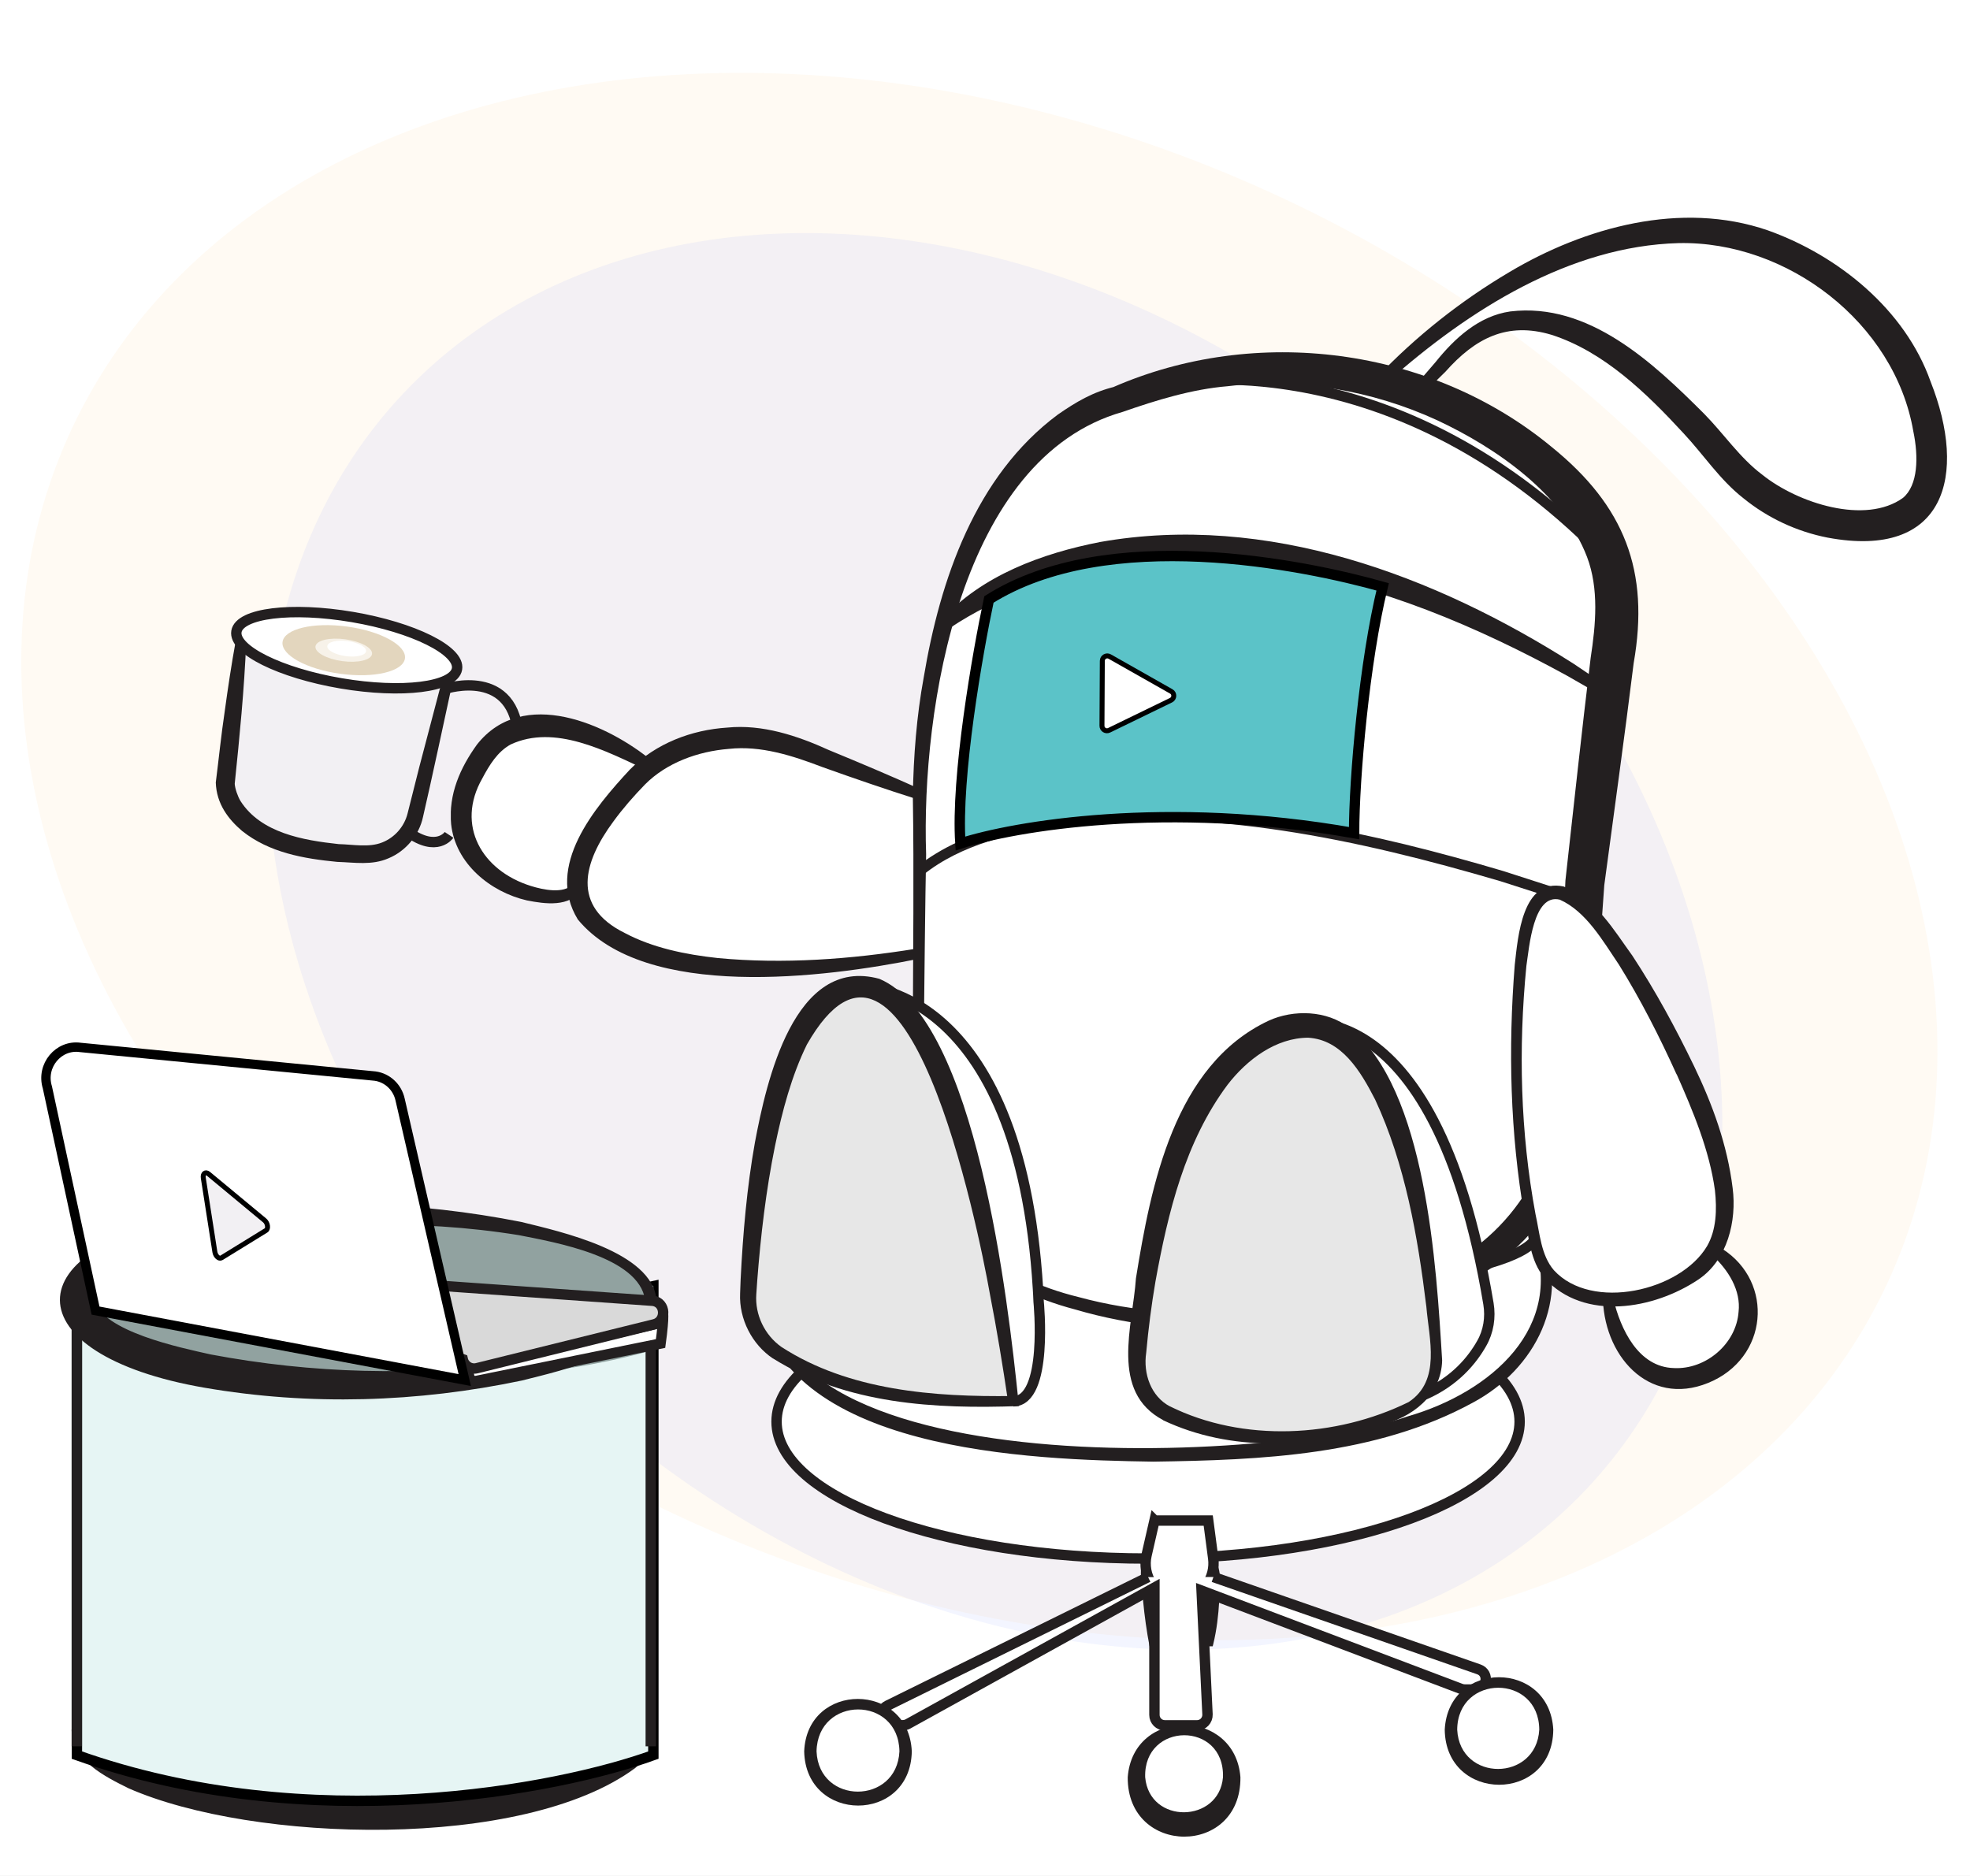 <svg width="210" height="200" viewBox="0 0 210 200" fill="none" xmlns="http://www.w3.org/2000/svg">
<rect x="0" y="0" width="210" height="200" fill="#808080" stroke="none"/>
<g clip-path="url(#clip0_731_325)">
<rect width="210" height="200" fill="white"/>
<ellipse opacity="0.1" cx="101.425" cy="84.45" rx="101.425" ry="84.45" transform="matrix(0.996 0.085 0.178 0.984 -11.653 -0.408)" fill="url(#paint0_linear_731_325)"/>
<ellipse opacity="0.05" cx="76.66" cy="76.455" rx="76.66" ry="76.455" transform="matrix(0.996 0.085 0.178 0.984 16.08 18.614)" fill="#122AF5"/>
<path d="M122.386 166.17L123.072 189.776H128.774V165.971" fill="white"/>
<path d="M122.939 166.047C123.792 168.253 123.504 170.754 123.648 172.977C123.659 173.749 123.648 174.52 123.615 175.292L123.061 175.079H128.774L128.221 175.296C128.032 174.52 127.9 173.744 127.8 172.969C127.745 170.637 126.837 168.279 128.221 165.982H129.328C130.424 167.52 129.959 169.076 129.97 170.641C129.881 172.197 129.704 173.749 129.328 175.3L129.272 175.517H122.541C122.231 173.909 122.009 172.301 121.854 170.689C121.777 169.328 121.378 167.408 121.821 166.064L122.928 166.051L122.939 166.047Z" fill="#231F20"/>
<path d="M122.386 166.159C144.259 166.159 161.991 159.625 161.991 151.566C161.991 143.506 144.259 136.973 122.386 136.973C100.512 136.973 82.78 143.506 82.78 151.566C82.78 159.625 100.512 166.159 122.386 166.159Z" fill="white" stroke="#231F20" stroke-width="1.107" stroke-miterlimit="10"/>
<path d="M82.316 131.481C82.316 131.481 70.778 154.998 122.386 155.087C175.057 155.186 163.807 131.481 163.807 131.481" fill="white"/>
<path d="M82.814 131.724C73.557 159.051 135.318 156.172 150.1 150.99C158.836 148.466 167.073 141.512 163.32 131.713L164.316 131.237C167.494 138.512 163.674 145.963 157.02 149.529C146.667 155.186 134.399 155.663 122.94 155.829C109.93 155.629 83.124 154.854 80.721 138.324C80.489 135.91 80.832 133.496 81.828 131.237L82.825 131.724H82.814Z" fill="#231F20"/>
<path d="M123.072 138.08C145.575 138.08 163.818 135.125 163.818 131.481C163.818 127.836 145.575 124.882 123.072 124.882C100.569 124.882 82.326 127.836 82.326 131.481C82.326 135.125 100.569 138.08 123.072 138.08Z" fill="white" stroke="#231F20" stroke-width="1.107" stroke-miterlimit="10"/>
<path d="M123.072 162.096L122.219 165.816C121.732 167.942 123.094 170.178 125.264 170.444C125.419 170.466 125.574 170.477 125.74 170.477C125.918 170.477 126.095 170.466 126.272 170.444C128.276 170.167 129.593 168.163 129.328 166.148L128.796 162.107H123.083L123.072 162.096Z" fill="white" stroke="#231F20" stroke-width="1.107" stroke-miterlimit="10"/>
<path d="M122.386 168.141L94.606 181.837C93.554 182.358 93.93 183.93 95.093 183.93H96.244C96.433 183.93 96.61 183.886 96.776 183.797L123.061 169.259V182.834C123.061 183.443 123.559 183.941 124.168 183.941H127.612C128.243 183.941 128.741 183.41 128.719 182.778L128.088 169.58L155.757 180.055C155.879 180.099 156.012 180.121 156.145 180.121H157.274C158.514 180.121 158.813 178.383 157.64 177.973L129.35 168.13" fill="white"/>
<path d="M122.386 168.141L94.606 181.837C93.554 182.358 93.93 183.93 95.093 183.93H96.244C96.433 183.93 96.61 183.886 96.776 183.797L123.061 169.259V182.834C123.061 183.443 123.559 183.941 124.168 183.941H127.612C128.243 183.941 128.741 183.41 128.719 182.778L128.088 169.58L155.757 180.055C155.879 180.099 156.012 180.121 156.145 180.121H157.274C158.514 180.121 158.813 178.383 157.64 177.973L129.35 168.13" stroke="#231F20" stroke-width="1.107" stroke-miterlimit="10"/>
<path d="M91.461 191.802C94.267 191.802 96.543 189.527 96.543 186.72C96.543 183.913 94.267 181.638 91.461 181.638C88.654 181.638 86.378 183.913 86.378 186.72C86.378 189.527 88.654 191.802 91.461 191.802Z" fill="white"/>
<path d="M95.879 186.72C95.79 180.741 87.154 180.774 87.043 186.72C87.287 192.444 95.602 192.433 95.879 186.72ZM97.196 186.72C97.064 194.437 85.892 194.404 85.726 186.72C86.025 179.246 96.864 179.28 97.196 186.72Z" fill="#231F20"/>
<path d="M126.216 194.559C129.023 194.559 131.298 192.284 131.298 189.477C131.298 186.67 129.023 184.395 126.216 184.395C123.409 184.395 121.134 186.67 121.134 189.477C121.134 192.284 123.409 194.559 126.216 194.559Z" fill="white"/>
<path d="M130.368 189.477C130.568 183.465 121.887 183.542 122.075 189.477C122.529 194.537 129.959 194.371 130.368 189.477ZM132.228 189.477C132.306 197.958 120.149 197.881 120.215 189.477C120.769 182.003 131.664 182.059 132.228 189.477Z" fill="#231F20"/>
<path d="M159.754 189.488C162.561 189.488 164.836 187.213 164.836 184.406C164.836 181.599 162.561 179.324 159.754 179.324C156.947 179.324 154.672 181.599 154.672 184.406C154.672 187.213 156.947 189.488 159.754 189.488Z" fill="white"/>
<path d="M164.084 184.406C164.05 178.438 155.381 178.449 155.336 184.406C155.624 190.009 163.773 189.964 164.084 184.406ZM165.578 184.406C165.501 192.256 154.107 192.212 154.008 184.406C154.384 176.943 165.191 176.954 165.578 184.406Z" fill="#231F20"/>
<path d="M8.74 184.395C9.714 188.647 18.594 189.975 22.37 190.717C35.789 192.599 49.984 192.456 63.038 188.658C65.197 187.816 68.264 186.82 68.818 184.395H69.925C70.047 186.067 68.895 187.517 67.7 188.503C55.775 197.316 26.965 196.486 13.7 190.651C11.165 189.389 7.677 187.683 7.633 184.395H8.74Z" fill="#231F20"/>
<path d="M69.648 187.117V137.119L55.255 140.222L8.198 139.533V187.117C32.999 195.943 59.499 190.795 69.648 187.117Z" fill="#E6F5F4" stroke="black" stroke-width="1.107"/>
<path d="M69.648 143.919V137.119C61.25 131.541 55.879 129.905 45.182 129.502C21.122 128.395 14.348 130.737 8.198 137.534V140.769C23.265 148.028 51.905 149.029 69.648 143.919Z" fill="#91A2A0"/>
<path d="M68.763 138.578C68.11 133.983 59.163 132.444 55.299 131.68C44.459 129.931 33.144 130.307 22.415 132.477C19.104 133.275 10.855 135.168 9.992 138.589C10.999 141.966 19.148 143.66 22.47 144.402C33.221 146.428 44.404 146.772 55.244 145.166C59.008 144.458 68.01 142.885 68.774 138.578H68.763ZM69.981 138.578C69.571 144.004 59.95 146.085 55.631 147.181C44.515 149.518 33.033 149.883 21.784 147.945C1.366 144.413 1.123 132.732 21.839 129.488C33.055 127.705 44.471 128.082 55.565 130.274C59.739 131.304 69.527 133.441 69.981 138.567V138.578Z" fill="#231F20"/>
<path d="M8.187 138.578V186.178" stroke="#231F20" stroke-width="1.107" stroke-miterlimit="10"/>
<path d="M69.372 138.578V186.178" stroke="#231F20" stroke-width="1.107" stroke-miterlimit="10"/>
<path d="M25.692 68.391L24.02 83.494C24.02 83.494 23.777 90.957 38.968 91.078C41.481 91.1 43.696 89.406 44.271 86.96L47.859 71.979" fill="#F2F0F3"/>
<path d="M26.246 68.458C26.035 73.529 25.537 78.567 25.017 83.605V83.527C25.05 84.07 25.327 84.878 25.637 85.398C27.818 88.809 32.313 89.584 36.111 89.993C37.617 90.026 39.333 90.381 40.739 89.816C42.068 89.296 43.109 88.122 43.452 86.705L44.703 81.745L47.305 71.846L48.379 72.101C47.659 75.444 45.843 83.892 45.09 87.103C44.681 89.03 43.264 90.735 41.426 91.499C39.643 92.285 37.783 91.942 35.945 91.887C32.391 91.543 28.715 90.912 25.803 88.587C24.352 87.347 23.079 85.719 23.002 83.427C23.323 80.903 23.577 78.356 23.954 75.843C24.297 73.33 24.673 70.827 25.127 68.336L26.224 68.458H26.246Z" fill="#231F20"/>
<path d="M48.717 71.316C49.05 69.363 44.055 66.885 37.563 65.781C31.07 64.677 25.538 65.365 25.205 67.319C24.873 69.272 29.867 71.75 36.36 72.854C42.853 73.958 48.385 73.27 48.717 71.316Z" fill="white" stroke="#231F20" stroke-width="1.107" stroke-miterlimit="10"/>
<path d="M47.526 73.418C47.526 73.418 54.989 71.016 55.266 78.821" stroke="#231F20" stroke-width="1.107" stroke-miterlimit="10"/>
<path d="M47.869 89.008C47.869 89.008 46.596 90.923 43.507 88.709" stroke="#231F20" stroke-width="1.107" stroke-miterlimit="10"/>
<path d="M50.727 147.237L70.417 143.234C70.816 140.36 70.744 139.056 70.417 141.026L49.833 145.834L50.109 147.202L50.727 147.237Z" fill="white" stroke="#231F20" stroke-width="1.107" stroke-miterlimit="10"/>
<path d="M69.618 138.682L29.04 135.807C28.174 135.685 27.445 136.492 27.646 137.362L49.328 144.912C49.481 145.61 50.157 146.033 50.834 145.866L69.73 141.191C71.072 140.856 70.989 138.873 69.618 138.682Z" fill="#D9D9D9" stroke="#231F20" stroke-width="1.107" stroke-miterlimit="10"/>
<ellipse cx="36.643" cy="69.317" rx="6.583" ry="2.544" transform="rotate(7.675 36.643 69.317)" fill="#E3D6BE"/>
<ellipse cx="3.042" cy="1.175" rx="3.042" ry="1.175" transform="matrix(0.991 0.134 0.134 -0.991 33.471 70.076)" fill="#F7F2E9"/>
<ellipse cx="2.086" cy="0.806" rx="2.086" ry="0.806" transform="matrix(0.991 0.134 0.134 -0.991 34.782 69.67)" fill="white"/>
<g clip-path="url(#clip1_731_325)">
<path d="M69.294 81.678C69.294 81.678 56.694 72.809 51.479 80.56C43.164 92.905 59.684 98.01 61.533 94.566" fill="white"/>
<path d="M68.973 82.121C64.511 80.028 59.13 77.194 54.446 79.364C53.029 80.139 52.166 81.567 51.413 82.985C48.545 88.011 51.391 92.839 56.594 94.455C57.89 94.865 60.093 95.319 61.034 94.289L62.009 94.81C60.769 96.769 58.078 96.371 56.163 95.994C52.287 95.098 48.545 92.086 48.091 87.867C47.792 84.679 49.065 81.844 50.848 79.375C55.731 73.175 64.777 77.172 69.604 81.202L68.962 82.11L68.973 82.121Z" fill="#231F20"/>
<path d="M98.038 84.712L85.15 79.774C79.171 77.482 71.863 78.777 67.899 82.896C62.994 88 58.521 94.832 64.102 99.106C73.934 106.624 97.783 101.686 97.783 101.686" fill="white"/>
<path d="M97.839 85.232C94.417 84.147 91.04 82.985 87.663 81.778C84.508 80.571 81.109 79.464 77.698 79.84C74.377 80.106 71.055 81.324 68.763 83.627C67.556 84.867 66.394 86.195 65.386 87.579C62.175 91.92 60.868 96.626 66.582 99.46C69.56 101.043 73.037 101.763 76.514 102.139C83.511 102.804 90.686 102.272 97.673 101.143L97.894 102.228C88.007 104.232 68.774 106.712 61.599 98.032C58.1 92.329 63.382 86.107 67.135 82.055C69.926 79.231 73.746 77.814 77.521 77.57C81.264 77.194 84.995 78.434 88.35 79.962C91.66 81.324 94.96 82.719 98.226 84.191L97.828 85.221L97.839 85.232Z" fill="#231F20"/>
<path d="M146.778 41.032C146.778 41.032 177.304 8.679 200.478 34.61C201.917 36.215 203.025 38.087 203.833 40.08C206.103 45.693 209.103 56.71 197.389 55.99C192.041 55.658 187.125 52.946 183.737 48.794C177.525 41.198 164.704 28.233 155.414 37.146L150.421 42.482L146.778 41.021V41.032Z" fill="white"/>
<path d="M146.235 41.154C146.202 40.744 146.545 40.478 146.778 40.224C150.941 35.85 155.713 32.075 160.917 28.997C168.933 24.224 179.208 21.379 188.442 24.556C195.96 27.236 203.08 33.005 205.793 40.667C209.768 50.698 207.376 59.655 194.831 57.319C191.532 56.677 188.42 55.215 185.852 53.123C183.327 51.152 181.6 48.472 179.441 46.169C175.499 41.896 170.971 37.489 165.39 35.695C160.64 34.267 157.23 36.083 154.085 39.626L150.797 42.859L150.531 43.125C149.059 42.571 147.553 41.84 146.224 41.143L146.235 41.154ZM147.32 40.91C148.516 41.242 149.557 41.53 150.62 41.973C150.62 41.973 149.989 42.128 150.011 42.106L153.034 38.596C155.049 36.083 157.64 33.68 160.994 33.204C169.365 32.196 176.23 38.685 181.666 44.121C183.759 46.247 185.464 48.816 187.856 50.609C191.642 53.654 198.861 55.968 202.858 53.078C204.464 51.728 204.53 48.716 203.955 45.97C201.962 34.411 190.524 25.675 178.943 25.918C167.317 26.228 156.554 33.06 148.007 40.633L147.586 41.021L147.376 41.22L147.276 41.32C147.276 41.32 147.342 41.242 147.353 41.176C147.376 41.087 147.353 40.988 147.32 40.921V40.91Z" fill="#231F20"/>
<path d="M168.944 94.112L172.233 67.34C172.642 64.007 172.166 60.63 170.849 57.541C166.73 47.908 144.541 32.196 119.153 42.604C119.153 42.604 102.998 45.273 98.757 75.666C98.093 80.416 97.916 85.221 98.06 90.015L97.816 120.353C98.027 127.262 102.035 133.496 108.269 136.485C116.562 140.471 130.324 143.428 151.007 137.515C160.441 134.814 167.173 126.487 167.704 116.688L168.9 94.677C168.9 94.489 168.922 94.3 168.944 94.123V94.112Z" fill="white"/>
<path d="M166.874 93.858C167.759 85.952 168.601 78.035 169.564 70.13C170.107 66.609 170.461 62.778 169.177 59.379C166.641 52.735 159.61 47.797 153.188 44.797C146.301 41.63 138.429 40.268 130.867 41.176C127.08 41.486 123.271 42.66 119.684 43.911C102.356 48.827 98.193 75.599 98.724 91.089C98.636 95.12 98.525 105.749 98.481 109.901C98.547 113.433 98.137 118.925 98.558 122.357C99.831 131.248 106.685 136.253 114.967 138.279C126.947 141.545 139.835 139.741 151.472 136.032C160.031 133.164 165.932 124.749 165.977 115.924L166.099 112.791C166.331 106.889 166.586 99.726 166.874 93.846V93.858ZM171.015 94.367C170.716 98.441 169.974 109.037 169.697 112.99L169.476 116.124C169.155 126.266 161.858 135.655 152.247 138.423C140.012 141.811 126.903 143.228 114.58 139.597C105.965 137.338 98.691 131.813 97.44 122.523C97.063 120.719 97.34 118.028 97.274 116.19L97.307 109.923C97.329 101.553 97.44 93.226 97.307 84.811C97.384 80.604 97.706 76.363 98.469 72.211C100.208 61.826 103.961 50.742 112.764 44.199C114.701 42.859 116.506 41.774 118.92 41.209L118.61 41.298C133.867 34.61 152.524 36.98 165.434 47.675C173.163 53.942 175.875 60.862 174.148 70.694C173.174 78.589 172.066 86.472 171.015 94.367Z" fill="#231F20"/>
<path d="M99.92 66.841C100.008 66.531 100.197 66.31 100.352 66.088C104.67 61.338 111.103 58.991 117.27 57.784C135.074 54.64 152.934 61.327 167.759 70.772L171.734 73.451L171.136 74.382L167.018 72.023C157.44 66.775 147.065 62.39 136.27 60.696C124.39 58.814 111.424 60.198 101.271 66.941L101.094 67.096C101.016 67.162 101.06 67.118 101.005 67.129L99.931 66.841H99.92Z" fill="#231F20"/>
<path d="M98.037 92.861C98.037 92.861 113.881 77.194 168.811 96.194Z" fill="white"/>
<path d="M97.65 92.473C103.208 88.078 110.527 87.015 117.38 86.395C131.907 85.631 146.423 88.764 160.274 92.872L168.988 95.684L168.623 96.736L159.942 93.946C144.795 89.495 128.774 86.007 112.929 87.967C107.903 88.808 102.444 90.026 98.414 93.271L97.639 92.484L97.65 92.473Z" fill="#231F20"/>
<path d="M91.649 105.173C91.649 105.173 108.667 104.775 110.649 137.438C110.671 137.869 110.705 138.312 110.716 138.766C110.716 138.766 111.779 149.351 108.014 149.396" fill="white"/>
<path d="M91.649 105.173C91.649 105.173 108.667 104.775 110.649 137.438C110.671 137.869 110.705 138.312 110.716 138.766C110.716 138.766 111.779 149.351 108.014 149.396" stroke="#231F20" stroke-width="1.107" stroke-miterlimit="10"/>
<path d="M82.858 144.225C80.821 142.808 79.647 140.449 79.769 137.98C80.201 129.2 82.227 105.483 91.649 105.173C103.231 104.797 108.014 149.396 108.014 149.396C108.014 149.396 91.705 150.392 82.858 144.225Z" fill="#E7E7E7"/>
<path d="M82.415 144.845C80.167 143.35 78.772 140.626 78.894 137.903L78.949 136.43C79.193 131.547 79.613 126.609 80.477 121.782C81.684 115.382 84.629 101.863 93.741 104.354C104.083 108.761 107.471 138.822 108.556 149.318C108.556 149.318 108.611 149.894 108.611 149.905C99.676 150.226 90.243 149.728 82.415 144.834V144.845ZM83.289 143.594C90.486 148.266 99.599 148.942 107.98 148.831C107.98 148.831 107.46 149.462 107.46 149.44C106.895 145.609 106.264 141.767 105.522 137.958C104.249 130.772 96.543 92.883 86.013 111.363C84.385 114.684 83.389 118.427 82.614 122.18C81.662 126.853 81.086 131.747 80.721 136.53L80.621 137.98C80.466 140.15 81.496 142.321 83.289 143.594Z" fill="#231F20"/>
<path d="M105.6 63.21C105.6 63.21 102.4 85.885 102.909 90.015Z" fill="white"/>
<path d="M105.6 63.21C105.6 63.21 102.4 85.885 102.909 90.015" stroke="#231F20" stroke-width="1.107" stroke-miterlimit="10"/>
<path d="M143.29 60.807C143.29 60.807 140.511 81.523 141.252 88.72Z" fill="white"/>
<path d="M143.29 60.807C143.29 60.807 140.511 81.523 141.252 88.72" stroke="#231F20" stroke-width="1.107" stroke-miterlimit="10"/>
<path d="M123.116 41.07C123.116 41.07 147.486 35.279 170.871 59.162" stroke="#231F20" stroke-width="1.107" stroke-miterlimit="10"/>
<path d="M137.178 109.281C137.178 109.281 152.812 103.966 158.669 138.999C158.913 140.449 158.669 141.966 157.95 143.217C156.964 144.967 155.104 147.292 151.771 148.72" fill="white"/>
<path d="M137.178 109.281C137.178 109.281 152.812 103.966 158.669 138.999C158.913 140.449 158.669 141.966 157.95 143.217C156.964 144.967 155.104 147.292 151.771 148.72" stroke="#231F20" stroke-width="1.107" stroke-miterlimit="10"/>
<path d="M124.345 150.658C122.253 149.65 121.024 147.181 121.201 144.612C121.876 135.323 124.755 113.212 136.946 109.624C149.136 106.037 152.436 133.474 153.133 144.391C153.31 147.148 151.661 149.684 149.07 150.669C143.611 152.762 133.746 155.209 124.334 150.669L124.345 150.658Z" fill="#E7E7E7"/>
<path d="M123.991 151.4C118.278 148.377 120.747 141.357 121.09 136.286C122.685 126.399 125.165 113.544 135.241 108.816C137.876 107.609 141.463 107.698 143.822 109.569C152.07 116.024 153.122 135.101 153.731 145.044C153.632 148.798 150.487 151.167 147.099 151.953C139.647 154.389 131.266 154.854 123.98 151.411L123.991 151.4ZM124.7 149.927C132.495 153.791 142.415 153.293 150.166 149.473C153.632 147.181 152.336 142.763 152.048 139.309C151.129 131.802 149.789 124.096 146.59 117.231C145.017 114.164 143.013 110.842 139.448 110.632C136.027 110.643 132.949 112.935 130.856 115.648C126.339 121.704 124.512 129.222 123.172 136.618C122.74 139.132 122.419 141.656 122.186 144.203C121.843 146.462 122.696 148.875 124.711 149.938L124.7 149.927Z" fill="#231F20"/>
<path d="M171.424 138.534C171.424 138.534 172.321 146.628 178.433 146.949C182.297 147.159 185.807 144.325 186.328 140.483C186.626 138.29 185.962 135.688 182.751 133.275" fill="white"/>
<path d="M171.978 138.467C172.753 141.723 174.646 145.753 178.433 145.853C181.832 146.03 185.087 143.273 185.331 139.851C185.586 137.615 184.301 135.411 182.408 133.717L183.072 132.832C188.996 136.087 188.741 144.214 182.685 147.17C176.207 150.293 171.114 144.956 170.871 138.589L171.967 138.467H171.978Z" fill="#231F20"/>
<path d="M179.651 114.109C179.651 114.109 164.083 79.906 162.046 103.269C160.894 116.467 162.345 126.742 163.818 133.197C165.002 138.357 171.325 139.508 176.351 137.814C182.718 135.666 187.745 131.492 179.651 114.12V114.109Z" fill="white"/>
<path d="M178.721 114.54C176.905 110.532 174.89 106.557 172.565 102.826C170.849 100.29 169.077 97.168 166.276 95.917C163.441 95.208 163.01 101.032 162.711 102.981C161.847 111.794 162.068 120.741 163.685 129.455C164.139 131.47 164.261 133.817 165.645 135.423C169.675 139.829 179.142 137.648 181.976 132.843C182.962 131.127 183.039 128.967 182.807 126.875C182.22 122.645 180.515 118.549 178.732 114.529L178.721 114.54ZM180.592 113.677C182.541 117.729 184.135 122.047 184.7 126.676C185.143 130.13 184.168 134.326 181.035 136.419C176.329 139.575 168.878 140.914 164.648 136.264C163.087 134.382 162.998 131.946 162.511 129.676C160.972 120.829 160.762 111.806 161.47 102.87C161.814 99.859 162.268 93.57 166.685 94.511C170.129 95.839 172 99.117 174.015 101.896C176.495 105.672 178.632 109.624 180.592 113.677Z" fill="#231F20"/>
<path d="M102.378 89.93C101.891 82.843 104.202 69.631 105.419 63.91C118.07 55.938 138.873 60.165 147.388 62.564C145.442 70.536 144.345 82.917 144.345 88.822C124.395 85.279 108.055 88.084 102.378 89.93Z" fill="#5BC3C8" stroke="black" stroke-width="1.107"/>
<path d="M117.469 77.377L117.506 70.455C117.508 70.051 117.944 69.798 118.295 69.997L124.856 73.713C125.227 73.923 125.21 74.463 124.827 74.649L118.23 77.856C117.877 78.027 117.467 77.769 117.469 77.377Z" fill="white" stroke="black" stroke-width="0.529"/>
</g>
<path d="M5.058 115.96L5.054 115.939L5.048 115.919C4.34 113.605 6.246 111.343 8.553 111.667L8.564 111.668L8.574 111.669L39.991 114.725C41.298 114.908 42.357 115.902 42.65 117.223L42.651 117.227L49.541 147.131L10.184 139.725L5.058 115.96Z" fill="white" stroke="black"/>
<path d="M22.905 133.471L21.671 125.581C21.599 125.121 21.906 124.881 22.226 125.147L28.209 130.111C28.548 130.392 28.633 131.006 28.357 131.176L23.607 134.101C23.353 134.258 22.974 133.918 22.905 133.471Z" fill="#F2F0F3" stroke="black" stroke-width="0.529"/>
</g>
<defs>
<linearGradient id="paint0_linear_731_325" x1="101.425" y1="0" x2="101.425" y2="168.9" gradientUnits="userSpaceOnUse">
<stop stop-color="#FACF89"/>
<stop offset="1" stop-color="#FACF89"/>
</linearGradient>
<clipPath id="clip0_731_325">
<rect width="210" height="200" fill="white"/>
</clipPath>
<clipPath id="clip1_731_325">
<rect width="159.506" height="130.663" fill="white" transform="translate(48.058 23.206)"/>
</clipPath>
</defs>
</svg>
